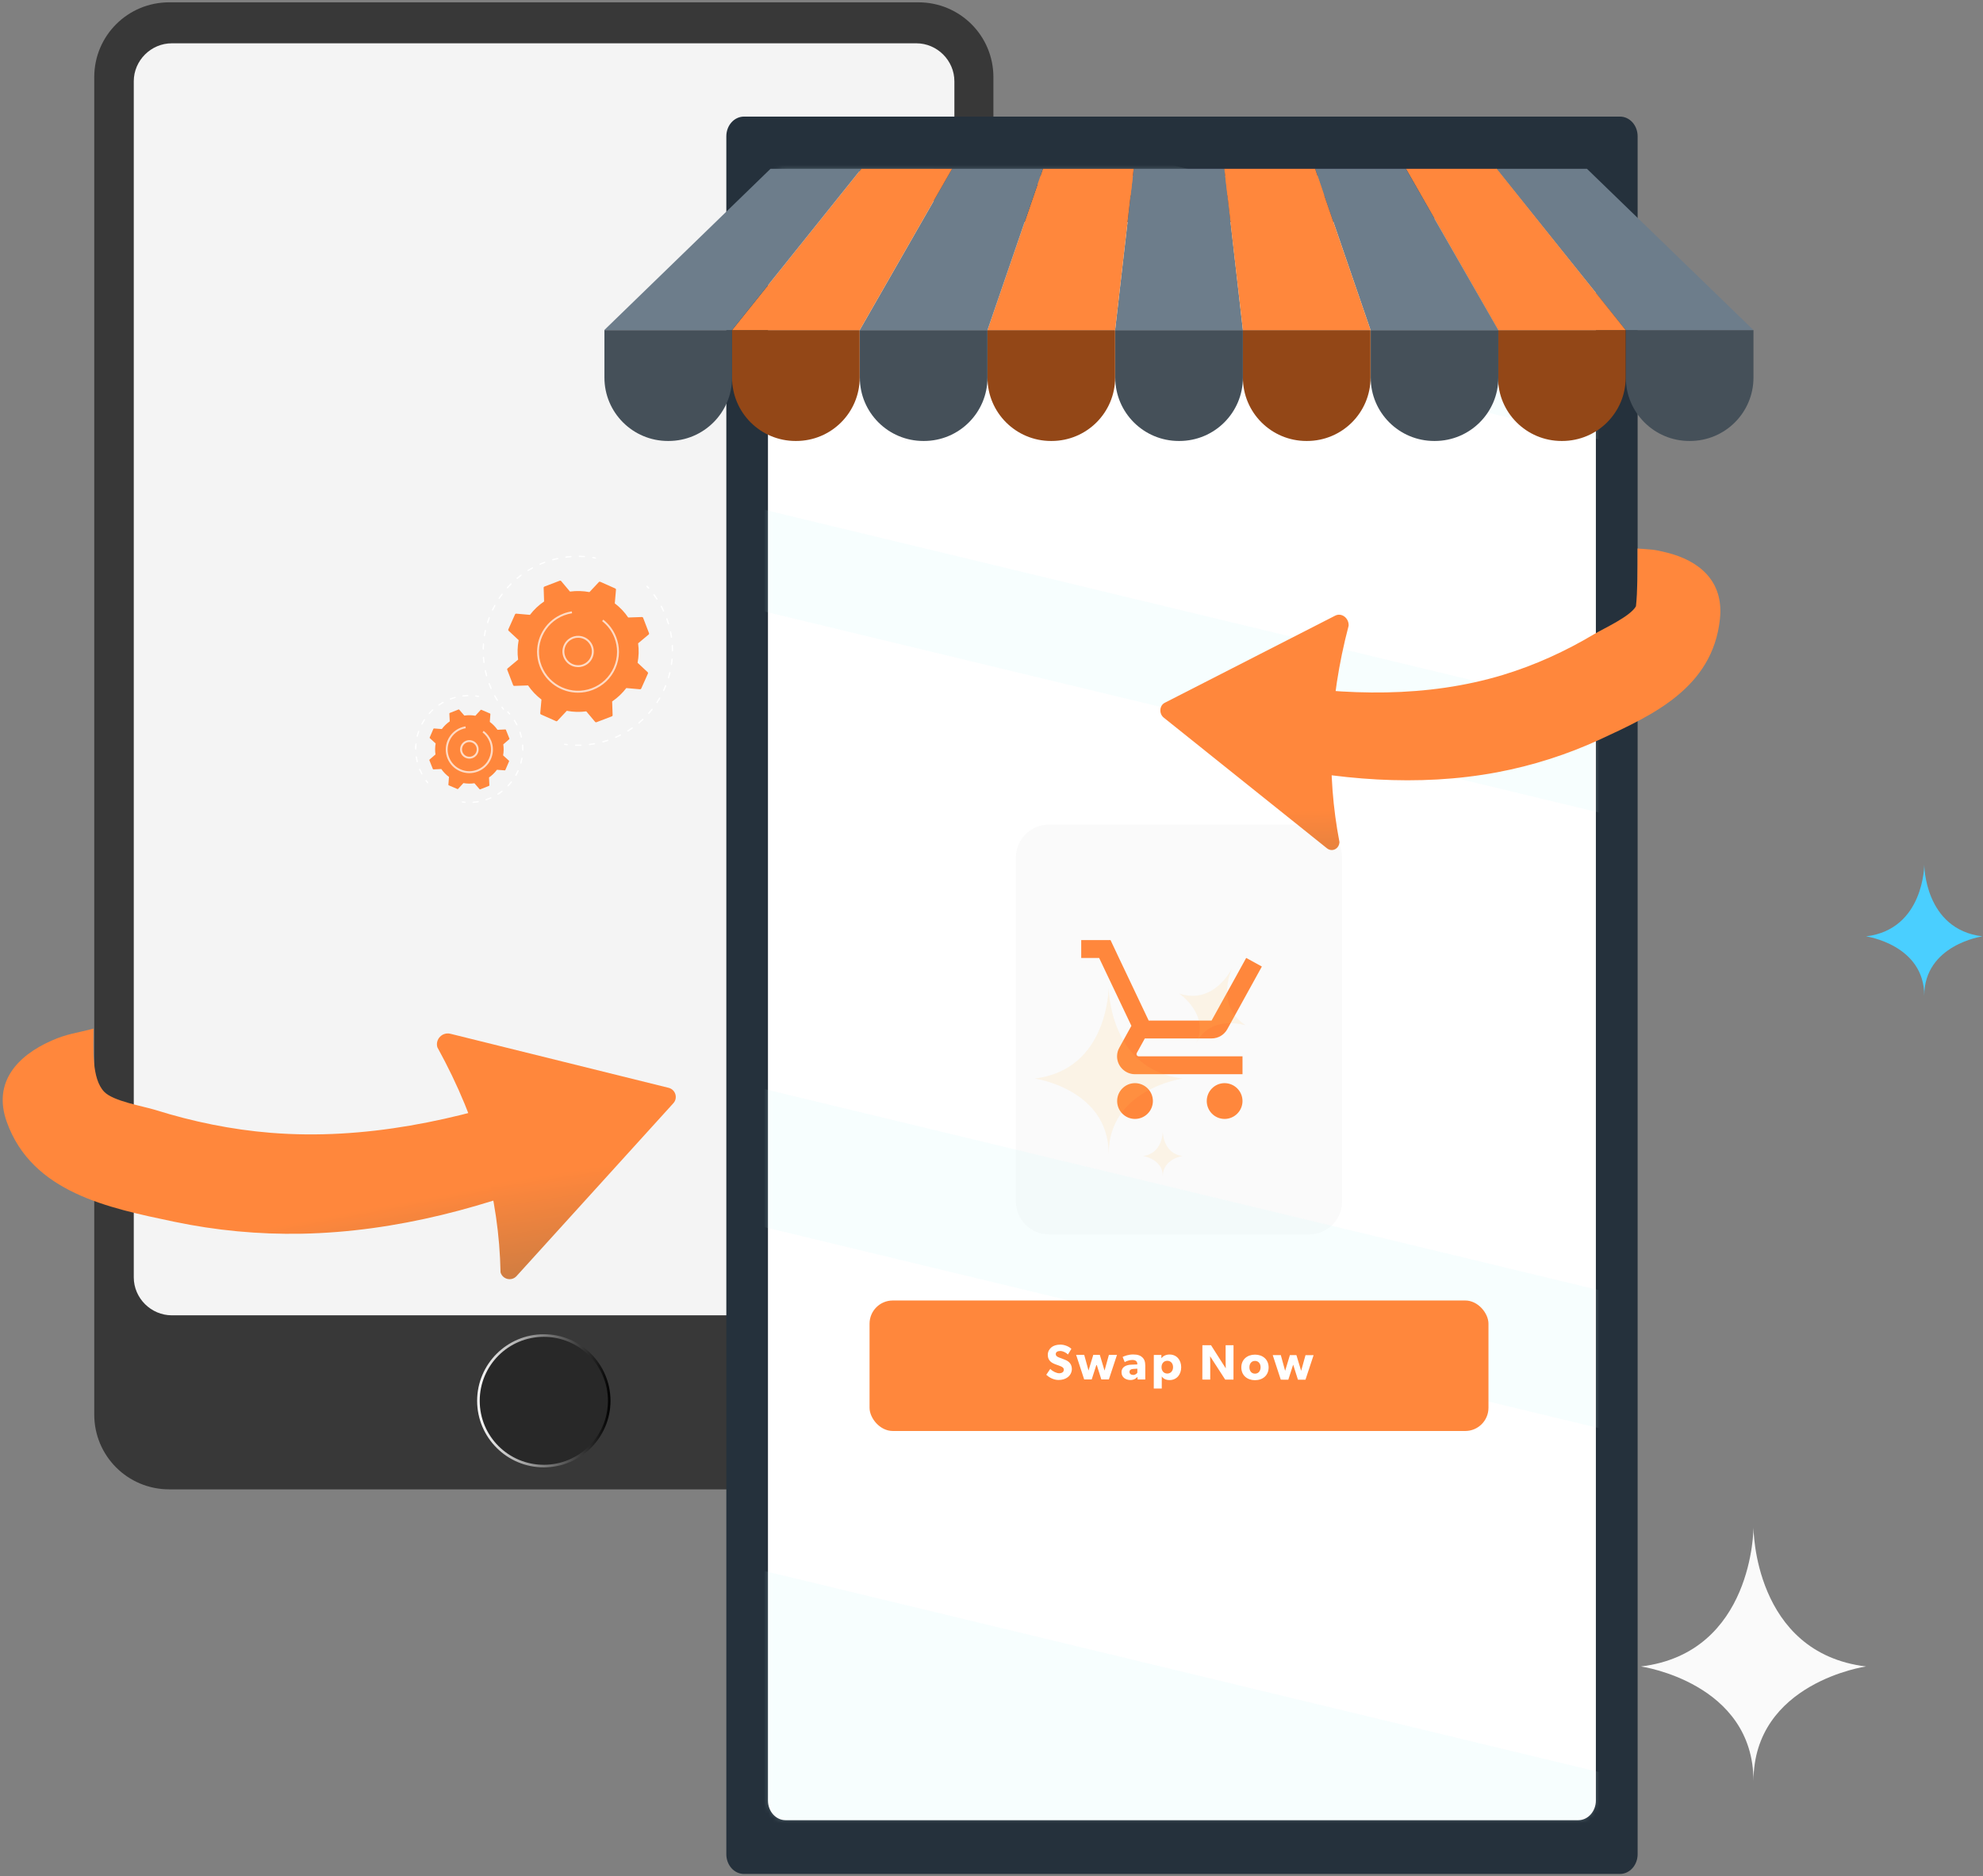 <svg width="427" height="404" viewBox="0 0 427 404" fill="none" xmlns="http://www.w3.org/2000/svg">
<rect x="0" y="0" width="427" height="404" fill="#808080" stroke="none"/>
<path d="M197.758 320.69H36.446C27.496 320.69 20.293 313.5 20.293 304.566V16.624C20.293 7.69 27.496 0.5 36.446 0.5H197.758C206.708 0.5 213.911 7.69 213.911 16.624V304.457C213.911 313.5 206.708 320.69 197.758 320.69Z" fill="#383838"/>
<path d="M197.212 283.214H36.991C32.516 283.214 28.805 279.509 28.805 275.043V17.496C28.805 13.029 32.516 9.325 36.991 9.325H197.321C201.796 9.325 205.507 13.029 205.507 17.496V275.043C205.397 279.509 201.796 283.214 197.212 283.214Z" fill="#F4F4F4"/>
<path d="M117.101 315.678C124.877 315.678 131.18 309.386 131.18 301.624C131.18 293.862 124.877 287.57 117.101 287.57C109.325 287.57 103.022 293.862 103.022 301.624C103.022 309.386 109.325 315.678 117.101 315.678Z" fill="#282828" stroke="url(#paint0_linear)" stroke-width="0.553" stroke-miterlimit="10"/>
<path d="M139.675 126.778C139.635 126.778 139.6 126.761 139.573 126.734C139.453 126.596 139.328 126.463 139.204 126.33C139.15 126.272 139.155 126.188 139.208 126.134C139.266 126.081 139.35 126.086 139.404 126.139C139.528 126.272 139.653 126.41 139.778 126.548C139.827 126.605 139.822 126.69 139.764 126.743C139.742 126.765 139.706 126.778 139.675 126.778Z" fill="white"/>
<path d="M124.436 160.603C124.276 160.603 124.121 160.603 123.96 160.598C123.885 160.598 123.822 160.532 123.827 160.456C123.827 160.381 123.889 160.323 123.965 160.323C123.965 160.323 123.965 160.323 123.969 160.323C124.339 160.332 124.712 160.332 125.086 160.319C125.157 160.314 125.224 160.376 125.228 160.452C125.233 160.527 125.171 160.589 125.095 160.594C124.872 160.598 124.654 160.603 124.436 160.603ZM126.91 160.447C126.843 160.447 126.781 160.394 126.772 160.327C126.763 160.252 126.817 160.185 126.892 160.172C127.262 160.128 127.631 160.07 127.996 160.003C128.071 159.99 128.143 160.039 128.156 160.114C128.169 160.19 128.12 160.261 128.045 160.274C127.675 160.341 127.297 160.399 126.924 160.443C126.919 160.447 126.915 160.447 126.91 160.447ZM129.802 159.874C129.74 159.874 129.687 159.834 129.669 159.772C129.647 159.697 129.691 159.621 129.767 159.604C130.123 159.506 130.483 159.395 130.834 159.279C130.906 159.257 130.986 159.293 131.008 159.368C131.03 159.439 130.995 159.519 130.919 159.541C130.563 159.661 130.198 159.772 129.838 159.87C129.829 159.874 129.816 159.874 129.802 159.874ZM132.583 158.893C132.53 158.893 132.481 158.862 132.458 158.809C132.427 158.737 132.458 158.658 132.53 158.626C132.872 158.48 133.21 158.32 133.54 158.151C133.606 158.116 133.691 158.142 133.726 158.213C133.762 158.28 133.735 158.364 133.664 158.4C133.331 158.569 132.983 158.729 132.641 158.88C132.623 158.888 132.601 158.893 132.583 158.893ZM135.195 157.525C135.15 157.525 135.101 157.503 135.079 157.458C135.039 157.392 135.057 157.307 135.124 157.267C135.439 157.072 135.751 156.863 136.053 156.655C136.116 156.61 136.2 156.628 136.245 156.69C136.289 156.752 136.271 156.837 136.209 156.881C135.902 157.094 135.582 157.307 135.266 157.503C135.244 157.516 135.221 157.525 135.195 157.525ZM137.58 155.793C137.54 155.793 137.499 155.775 137.473 155.744C137.424 155.686 137.433 155.598 137.491 155.549C137.775 155.309 138.056 155.06 138.323 154.807C138.376 154.754 138.465 154.758 138.518 154.811C138.572 154.865 138.567 154.954 138.514 155.007C138.242 155.264 137.958 155.518 137.673 155.757C137.642 155.784 137.611 155.793 137.58 155.793ZM139.689 153.737C139.657 153.737 139.622 153.723 139.595 153.701C139.537 153.652 139.533 153.563 139.582 153.506C139.826 153.23 140.067 152.942 140.298 152.649C140.347 152.591 140.432 152.578 140.494 152.626C140.552 152.675 140.565 152.76 140.516 152.822C140.285 153.115 140.04 153.408 139.791 153.688C139.764 153.719 139.724 153.737 139.689 153.737ZM141.473 151.396C141.446 151.396 141.419 151.387 141.397 151.374C141.335 151.334 141.317 151.245 141.357 151.183C141.557 150.872 141.757 150.552 141.94 150.233C141.98 150.166 142.064 150.144 142.127 150.184C142.193 150.224 142.216 150.308 142.176 150.37C141.989 150.694 141.789 151.019 141.584 151.334C141.562 151.374 141.517 151.396 141.473 151.396ZM142.901 148.82C142.883 148.82 142.861 148.816 142.843 148.807C142.772 148.776 142.745 148.691 142.776 148.625C142.932 148.287 143.083 147.945 143.217 147.599C143.243 147.528 143.324 147.492 143.395 147.523C143.466 147.55 143.502 147.63 143.47 147.701C143.332 148.047 143.181 148.398 143.021 148.74C143.003 148.794 142.954 148.82 142.901 148.82ZM143.946 146.067C143.933 146.067 143.92 146.067 143.906 146.062C143.835 146.04 143.791 145.965 143.813 145.889C143.92 145.534 144.018 145.174 144.102 144.814C144.12 144.739 144.196 144.694 144.267 144.712C144.342 144.73 144.387 144.805 144.369 144.876C144.28 145.241 144.182 145.609 144.075 145.969C144.062 146.031 144.009 146.067 143.946 146.067ZM144.583 143.193C144.574 143.193 144.569 143.193 144.56 143.193C144.485 143.184 144.431 143.113 144.445 143.038C144.498 142.674 144.543 142.301 144.578 141.932C144.587 141.856 144.649 141.799 144.73 141.808C144.805 141.816 144.863 141.883 144.854 141.959C144.819 142.332 144.774 142.709 144.721 143.082C144.712 143.144 144.654 143.193 144.583 143.193ZM144.801 140.258C144.725 140.258 144.663 140.195 144.663 140.12C144.663 139.747 144.654 139.374 144.632 139.005C144.627 138.93 144.685 138.863 144.761 138.859C144.836 138.854 144.903 138.912 144.907 138.987C144.93 139.36 144.939 139.742 144.939 140.115C144.939 140.195 144.876 140.258 144.801 140.258ZM144.583 137.317C144.516 137.317 144.458 137.269 144.445 137.202C144.391 136.833 144.325 136.465 144.253 136.105C144.24 136.03 144.285 135.958 144.36 135.941C144.436 135.927 144.507 135.972 144.525 136.047C144.6 136.416 144.667 136.789 144.721 137.162C144.73 137.238 144.681 137.309 144.605 137.317C144.596 137.317 144.592 137.317 144.583 137.317ZM143.942 134.444C143.884 134.444 143.826 134.404 143.809 134.346C143.702 133.991 143.582 133.636 143.457 133.289C143.43 133.218 143.47 133.138 143.542 133.112C143.613 133.085 143.693 133.125 143.72 133.196C143.849 133.547 143.964 133.907 144.075 134.271C144.098 134.342 144.058 134.422 143.982 134.444C143.969 134.444 143.955 134.444 143.942 134.444ZM142.896 131.69C142.843 131.69 142.794 131.659 142.772 131.611C142.616 131.273 142.447 130.94 142.274 130.611C142.238 130.545 142.265 130.46 142.331 130.425C142.398 130.389 142.483 130.416 142.518 130.482C142.696 130.816 142.865 131.153 143.021 131.495C143.052 131.566 143.021 131.646 142.954 131.677C142.936 131.69 142.914 131.69 142.896 131.69ZM141.464 129.119C141.419 129.119 141.375 129.097 141.348 129.057C141.148 128.746 140.93 128.439 140.712 128.142C140.667 128.08 140.681 127.995 140.743 127.951C140.805 127.907 140.89 127.92 140.934 127.982C141.157 128.284 141.375 128.599 141.579 128.91C141.619 128.972 141.602 129.061 141.539 129.101C141.517 129.11 141.49 129.119 141.464 129.119Z" fill="white"/>
<path d="M122.132 160.47C122.127 160.47 122.123 160.47 122.114 160.47C121.932 160.448 121.745 160.426 121.562 160.399C121.487 160.39 121.433 160.319 121.447 160.244C121.456 160.168 121.527 160.115 121.602 160.128C121.785 160.155 121.963 160.177 122.145 160.199C122.221 160.208 122.274 160.275 122.265 160.35C122.261 160.417 122.199 160.47 122.132 160.47Z" fill="white"/>
<path d="M108.428 152.853C108.388 152.853 108.348 152.835 108.321 152.8C108.206 152.653 108.095 152.507 107.983 152.36C107.939 152.298 107.952 152.213 108.01 152.169C108.072 152.125 108.157 152.138 108.201 152.196C108.313 152.342 108.419 152.489 108.535 152.631C108.584 152.689 108.571 152.777 108.513 152.826C108.486 152.844 108.455 152.853 108.428 152.853Z" fill="white"/>
<path d="M107.085 150.93C107.04 150.93 106.991 150.908 106.969 150.863C106.778 150.552 106.591 150.228 106.413 149.9C106.377 149.833 106.399 149.749 106.466 149.713C106.533 149.678 106.617 149.7 106.653 149.766C106.827 150.086 107.013 150.406 107.205 150.717C107.245 150.783 107.223 150.868 107.16 150.908C107.134 150.926 107.107 150.93 107.085 150.93ZM105.741 148.358C105.688 148.358 105.639 148.327 105.616 148.274C105.585 148.199 105.554 148.123 105.518 148.052C105.407 147.786 105.3 147.515 105.198 147.244C105.171 147.173 105.207 147.093 105.278 147.066C105.349 147.039 105.43 147.075 105.456 147.146C105.554 147.412 105.661 147.683 105.772 147.945C105.803 148.021 105.834 148.092 105.866 148.168C105.897 148.239 105.866 148.319 105.794 148.35C105.781 148.354 105.763 148.358 105.741 148.358ZM104.775 145.627C104.713 145.627 104.66 145.587 104.642 145.525C104.544 145.17 104.455 144.805 104.375 144.446C104.357 144.37 104.406 144.299 104.482 144.281C104.557 144.264 104.629 144.313 104.646 144.388C104.722 144.743 104.811 145.103 104.909 145.454C104.931 145.529 104.887 145.605 104.811 145.623C104.802 145.627 104.789 145.627 104.775 145.627ZM104.21 142.785C104.144 142.785 104.081 142.736 104.072 142.665C104.028 142.296 103.988 141.923 103.966 141.559C103.961 141.483 104.019 141.417 104.095 141.412C104.17 141.408 104.237 141.466 104.242 141.541C104.268 141.905 104.304 142.27 104.348 142.634C104.357 142.709 104.304 142.78 104.228 142.789C104.219 142.785 104.215 142.785 104.21 142.785ZM104.055 139.889C103.975 139.889 103.917 139.827 103.917 139.747C103.926 139.378 103.939 139.005 103.97 138.637C103.975 138.561 104.041 138.503 104.117 138.508C104.193 138.512 104.25 138.579 104.246 138.654C104.219 139.019 104.202 139.387 104.197 139.751C104.193 139.831 104.13 139.889 104.055 139.889ZM104.317 137.002C104.308 137.002 104.304 137.002 104.295 137.002C104.219 136.989 104.17 136.918 104.179 136.842C104.237 136.478 104.308 136.11 104.388 135.75C104.406 135.674 104.477 135.63 104.553 135.643C104.629 135.661 104.673 135.732 104.66 135.808C104.58 136.163 104.513 136.527 104.455 136.887C104.446 136.958 104.384 137.002 104.317 137.002ZM104.989 134.187C104.976 134.187 104.962 134.187 104.949 134.182C104.878 134.16 104.838 134.08 104.86 134.009C104.971 133.658 105.091 133.303 105.22 132.956C105.247 132.885 105.327 132.85 105.398 132.876C105.47 132.903 105.505 132.983 105.478 133.054C105.349 133.396 105.229 133.742 105.123 134.093C105.105 134.147 105.047 134.187 104.989 134.187ZM106.052 131.491C106.035 131.491 106.012 131.486 105.995 131.477C105.928 131.446 105.897 131.362 105.928 131.295C106.088 130.962 106.257 130.629 106.435 130.305C106.471 130.238 106.555 130.212 106.622 130.252C106.689 130.287 106.715 130.372 106.675 130.438C106.502 130.758 106.333 131.087 106.173 131.415C106.155 131.46 106.106 131.491 106.052 131.491ZM107.485 128.968C107.458 128.968 107.432 128.959 107.409 128.946C107.347 128.906 107.329 128.817 107.369 128.755C107.574 128.448 107.792 128.142 108.01 127.849C108.055 127.787 108.144 127.773 108.201 127.822C108.264 127.867 108.277 127.955 108.228 128.013C108.01 128.306 107.797 128.604 107.596 128.91C107.574 128.95 107.534 128.968 107.485 128.968ZM109.265 126.681C109.234 126.681 109.198 126.668 109.171 126.645C109.113 126.596 109.109 126.508 109.162 126.45C109.407 126.175 109.665 125.904 109.928 125.642C109.981 125.588 110.07 125.588 110.123 125.642C110.177 125.695 110.177 125.784 110.123 125.837C109.865 126.095 109.612 126.361 109.367 126.632C109.34 126.668 109.3 126.681 109.265 126.681ZM111.351 124.669C111.311 124.669 111.271 124.651 111.245 124.62C111.196 124.562 111.205 124.474 111.262 124.425C111.547 124.189 111.841 123.954 112.135 123.736C112.197 123.692 112.281 123.705 112.326 123.763C112.37 123.825 112.357 123.91 112.299 123.954C112.01 124.172 111.716 124.398 111.44 124.633C111.414 124.66 111.383 124.669 111.351 124.669ZM113.705 122.977C113.661 122.977 113.612 122.955 113.589 122.91C113.549 122.844 113.572 122.759 113.634 122.719C113.95 122.524 114.275 122.337 114.599 122.16C114.666 122.124 114.751 122.146 114.786 122.213C114.822 122.28 114.8 122.364 114.733 122.4C114.413 122.573 114.092 122.759 113.781 122.95C113.754 122.968 113.727 122.977 113.705 122.977ZM116.272 121.631C116.219 121.631 116.17 121.6 116.148 121.547C116.117 121.476 116.148 121.396 116.219 121.365C116.308 121.325 116.397 121.289 116.486 121.249C116.74 121.143 116.998 121.04 117.251 120.947C117.322 120.921 117.402 120.956 117.429 121.027C117.456 121.098 117.42 121.178 117.349 121.205C117.095 121.298 116.842 121.4 116.593 121.502C116.504 121.538 116.415 121.578 116.33 121.613C116.312 121.631 116.295 121.631 116.272 121.631ZM119.009 120.663C118.946 120.663 118.893 120.623 118.875 120.561C118.853 120.485 118.897 120.41 118.973 120.392C119.329 120.294 119.694 120.201 120.054 120.126C120.13 120.108 120.201 120.157 120.219 120.232C120.237 120.308 120.188 120.379 120.112 120.397C119.756 120.472 119.396 120.565 119.044 120.659C119.035 120.663 119.022 120.663 119.009 120.663ZM121.856 120.09C121.789 120.09 121.727 120.041 121.718 119.97C121.709 119.895 121.763 119.824 121.838 119.815C122.203 119.766 122.577 119.73 122.946 119.704C123.022 119.695 123.089 119.757 123.093 119.832C123.097 119.908 123.04 119.975 122.964 119.979C122.599 120.006 122.23 120.041 121.87 120.09C121.87 120.09 121.861 120.09 121.856 120.09ZM125.86 119.979C125.856 119.979 125.852 119.979 125.852 119.979C125.487 119.952 125.117 119.939 124.753 119.93C124.677 119.93 124.615 119.868 124.615 119.788C124.615 119.713 124.677 119.65 124.753 119.65C124.753 119.65 124.753 119.65 124.757 119.65C125.126 119.655 125.5 119.673 125.869 119.699C125.945 119.704 126.003 119.77 125.998 119.846C125.994 119.926 125.932 119.979 125.86 119.979Z" fill="white"/>
<path d="M128.201 120.285C128.192 120.285 128.183 120.285 128.174 120.281C127.996 120.245 127.814 120.214 127.636 120.188C127.56 120.174 127.511 120.103 127.52 120.028C127.533 119.952 127.605 119.903 127.68 119.912C127.863 119.943 128.045 119.974 128.228 120.01C128.303 120.023 128.352 120.094 128.339 120.17C128.325 120.236 128.268 120.285 128.201 120.285Z" fill="white"/>
<path d="M129.242 125.264C129.149 125.22 129.033 125.246 128.962 125.322L126.928 127.493C125.562 127.231 124.148 127.187 122.733 127.378L120.824 125.104C120.757 125.024 120.646 124.997 120.548 125.033L117.216 126.308C117.118 126.343 117.055 126.441 117.06 126.543L117.162 129.51C115.979 130.309 114.955 131.291 114.114 132.392L111.151 132.13C111.049 132.121 110.951 132.179 110.907 132.272L109.452 135.528C109.407 135.621 109.434 135.736 109.51 135.807L111.685 137.837C111.423 139.201 111.378 140.613 111.57 142.025L109.291 143.93C109.211 143.997 109.185 144.108 109.22 144.206L110.497 147.532C110.533 147.63 110.631 147.692 110.733 147.688L113.705 147.586C114.506 148.767 115.489 149.788 116.593 150.628L116.33 153.586C116.321 153.688 116.379 153.786 116.473 153.83L119.734 155.282C119.827 155.327 119.943 155.3 120.014 155.224L122.048 153.053C123.413 153.315 124.828 153.359 126.243 153.168L128.152 155.442C128.219 155.522 128.33 155.549 128.428 155.513L131.76 154.239C131.858 154.203 131.92 154.105 131.916 154.003L131.814 151.036C132.997 150.237 134.02 149.255 134.861 148.154L137.825 148.416C137.927 148.425 138.025 148.367 138.069 148.274L139.524 145.019C139.569 144.925 139.542 144.81 139.466 144.739L137.291 142.709C137.553 141.346 137.598 139.933 137.406 138.521L139.684 136.616C139.764 136.549 139.791 136.438 139.756 136.34L138.479 133.014C138.443 132.916 138.345 132.854 138.243 132.858L135.271 132.961C134.47 131.779 133.487 130.758 132.383 129.918L132.641 126.961C132.65 126.858 132.592 126.761 132.499 126.716L129.242 125.264Z" fill="#FF873C"/>
<path opacity="0.7" d="M124.495 143.646C124.299 143.646 124.103 143.628 123.908 143.597C123.018 143.441 122.243 142.953 121.727 142.215C121.207 141.478 121.007 140.586 121.162 139.697C121.318 138.809 121.807 138.036 122.546 137.521C124.068 136.451 126.177 136.819 127.249 138.338C127.769 139.075 127.97 139.968 127.814 140.856C127.658 141.745 127.169 142.517 126.43 143.037C125.852 143.437 125.184 143.646 124.495 143.646ZM124.481 137.321C123.894 137.321 123.298 137.494 122.782 137.859C122.137 138.312 121.705 138.991 121.567 139.768C121.429 140.546 121.607 141.332 122.061 141.976C122.515 142.62 123.196 143.05 123.974 143.188C124.753 143.321 125.54 143.148 126.186 142.695C126.831 142.242 127.262 141.563 127.4 140.785C127.538 140.008 127.36 139.222 126.906 138.578C126.332 137.756 125.416 137.321 124.481 137.321Z" fill="white"/>
<path opacity="0.7" d="M124.472 149.149C120.922 149.149 117.572 146.995 116.228 143.495C115.832 142.465 115.645 141.399 115.645 140.355C115.645 136.811 117.803 133.467 121.309 132.126C121.429 132.081 121.554 132.037 121.678 131.992C122.096 131.855 122.524 131.744 122.955 131.668C123.013 131.659 123.066 131.65 123.124 131.642L123.187 132.05C122.599 132.139 122.016 132.294 121.456 132.508C117.127 134.164 114.955 139.023 116.615 143.344C118.275 147.666 123.142 149.833 127.471 148.176C129.567 147.377 131.226 145.805 132.138 143.762C132.628 142.669 132.873 141.51 132.873 140.346C132.873 139.334 132.686 138.317 132.312 137.344C131.769 135.923 130.848 134.679 129.656 133.747L129.909 133.423C131.16 134.404 132.125 135.705 132.695 137.198C133.086 138.219 133.282 139.285 133.282 140.351C133.282 141.572 133.024 142.789 132.512 143.935C131.551 146.08 129.811 147.728 127.614 148.567C126.581 148.962 125.518 149.149 124.472 149.149Z" fill="white"/>
<path d="M109.723 153.853C109.683 153.853 109.647 153.835 109.621 153.804C109.501 153.666 109.376 153.533 109.252 153.404C109.198 153.351 109.203 153.262 109.256 153.209C109.309 153.155 109.398 153.16 109.452 153.213C109.581 153.346 109.705 153.484 109.83 153.626C109.879 153.684 109.874 153.773 109.817 153.822C109.79 153.839 109.754 153.853 109.723 153.853Z" fill="white"/>
<path d="M101.888 172.887C101.817 172.887 101.754 172.834 101.75 172.759C101.746 172.683 101.803 172.616 101.879 172.612C102.235 172.585 102.591 172.541 102.938 172.483C103.014 172.47 103.085 172.519 103.098 172.594C103.111 172.67 103.063 172.741 102.987 172.754C102.631 172.816 102.266 172.861 101.901 172.887C101.897 172.887 101.892 172.887 101.888 172.887ZM104.66 172.332C104.602 172.332 104.549 172.297 104.531 172.239C104.509 172.168 104.544 172.088 104.62 172.066C104.945 171.959 105.269 171.835 105.585 171.697L105.616 171.684C105.688 171.653 105.768 171.684 105.799 171.755C105.83 171.826 105.799 171.906 105.728 171.937L105.696 171.95C105.372 172.092 105.038 172.217 104.709 172.328C104.691 172.332 104.678 172.332 104.66 172.332ZM107.218 171.124C107.174 171.124 107.129 171.102 107.102 171.062C107.062 171 107.08 170.911 107.147 170.871C107.445 170.68 107.739 170.476 108.019 170.258C108.081 170.214 108.166 170.223 108.215 170.285C108.259 170.347 108.25 170.431 108.188 170.48C107.903 170.702 107.601 170.911 107.294 171.106C107.267 171.12 107.245 171.124 107.218 171.124ZM109.403 169.33C109.367 169.33 109.336 169.317 109.309 169.29C109.256 169.237 109.251 169.152 109.305 169.095C109.55 168.837 109.781 168.566 109.999 168.291C110.048 168.229 110.132 168.22 110.195 168.269C110.257 168.317 110.266 168.402 110.217 168.464C109.994 168.748 109.754 169.028 109.505 169.29C109.474 169.317 109.438 169.33 109.403 169.33ZM111.08 167.061C111.058 167.061 111.036 167.056 111.013 167.043C110.947 167.007 110.924 166.923 110.96 166.856C111.133 166.55 111.294 166.23 111.44 165.906C111.472 165.835 111.552 165.804 111.623 165.835C111.694 165.866 111.725 165.946 111.694 166.017C111.547 166.345 111.383 166.674 111.205 166.989C111.174 167.034 111.129 167.061 111.08 167.061ZM112.152 164.449C112.139 164.449 112.13 164.449 112.117 164.445C112.041 164.422 112.001 164.347 112.019 164.276C112.112 163.934 112.192 163.587 112.255 163.237C112.268 163.161 112.339 163.112 112.415 163.126C112.491 163.139 112.539 163.21 112.526 163.285C112.464 163.641 112.384 164.001 112.286 164.351C112.268 164.409 112.215 164.449 112.152 164.449ZM112.562 161.656C112.482 161.656 112.424 161.589 112.424 161.513C112.424 161.433 112.428 161.354 112.428 161.269C112.428 160.994 112.419 160.718 112.397 160.448C112.393 160.372 112.45 160.305 112.526 160.301C112.597 160.292 112.668 160.354 112.673 160.43C112.695 160.71 112.704 160.994 112.704 161.274C112.704 161.358 112.704 161.438 112.7 161.522C112.7 161.593 112.637 161.656 112.562 161.656ZM112.272 158.844C112.21 158.844 112.152 158.8 112.139 158.738C112.059 158.391 111.961 158.049 111.85 157.712C111.828 157.641 111.863 157.561 111.939 157.539C112.01 157.516 112.09 157.552 112.112 157.627C112.228 157.969 112.326 158.325 112.406 158.675C112.424 158.751 112.375 158.822 112.304 158.84C112.295 158.844 112.281 158.844 112.272 158.844ZM111.307 156.193C111.258 156.193 111.209 156.166 111.182 156.117C111.022 155.802 110.844 155.491 110.653 155.194C110.613 155.131 110.631 155.043 110.697 155.003C110.76 154.963 110.849 154.98 110.889 155.047C111.08 155.353 111.263 155.673 111.427 155.997C111.463 156.064 111.436 156.148 111.365 156.184C111.347 156.188 111.325 156.193 111.307 156.193Z" fill="white"/>
<path d="M100.126 172.884C100.122 172.884 100.117 172.884 100.113 172.884C99.926 172.871 99.739 172.848 99.557 172.826C99.481 172.817 99.428 172.746 99.436 172.671C99.445 172.595 99.512 172.542 99.592 172.551C99.77 172.573 99.953 172.591 100.135 172.609C100.211 172.613 100.269 172.68 100.26 172.755C100.26 172.831 100.202 172.884 100.126 172.884Z" fill="white"/>
<path d="M92.082 168.654C92.042 168.654 92.002 168.637 91.975 168.601C91.855 168.455 91.744 168.308 91.632 168.161C91.588 168.099 91.601 168.015 91.663 167.97C91.726 167.926 91.81 167.939 91.855 168.002C91.962 168.144 92.073 168.29 92.189 168.432C92.237 168.49 92.229 168.579 92.166 168.628C92.14 168.646 92.113 168.654 92.082 168.654Z" fill="white"/>
<path d="M90.832 166.754C90.783 166.754 90.734 166.727 90.707 166.678C90.578 166.429 90.454 166.176 90.342 165.923C90.311 165.852 90.28 165.781 90.249 165.706C90.222 165.634 90.253 165.555 90.325 165.528C90.396 165.501 90.476 165.532 90.502 165.603C90.529 165.674 90.56 165.745 90.591 165.812C90.698 166.061 90.818 166.31 90.947 166.554C90.983 166.62 90.956 166.705 90.889 166.74C90.876 166.749 90.854 166.754 90.832 166.754ZM89.844 164.156C89.782 164.156 89.724 164.116 89.71 164.049C89.626 163.703 89.555 163.347 89.501 162.996C89.488 162.921 89.541 162.85 89.617 162.841C89.693 162.832 89.764 162.881 89.773 162.956C89.826 163.303 89.893 163.645 89.977 163.982C89.995 164.058 89.951 164.129 89.875 164.151C89.866 164.156 89.857 164.156 89.844 164.156ZM89.51 161.398C89.435 161.398 89.372 161.335 89.372 161.26C89.372 160.905 89.39 160.54 89.426 160.19C89.435 160.114 89.497 160.056 89.577 160.065C89.653 160.074 89.71 160.141 89.702 160.216C89.67 160.563 89.653 160.913 89.653 161.264C89.648 161.335 89.586 161.398 89.51 161.398ZM89.853 158.644C89.844 158.644 89.831 158.644 89.817 158.64C89.742 158.622 89.697 158.546 89.715 158.471C89.799 158.124 89.906 157.778 90.022 157.44C90.049 157.369 90.124 157.329 90.2 157.356C90.271 157.383 90.311 157.458 90.284 157.534C90.169 157.862 90.066 158.2 89.986 158.537C89.973 158.6 89.915 158.644 89.853 158.644ZM90.845 156.046C90.823 156.046 90.8 156.041 90.783 156.028C90.716 155.993 90.689 155.908 90.725 155.842C90.894 155.526 91.076 155.215 91.268 154.918C91.308 154.856 91.397 154.838 91.459 154.878C91.521 154.918 91.539 155.007 91.499 155.069C91.308 155.357 91.13 155.664 90.97 155.97C90.943 156.019 90.894 156.046 90.845 156.046ZM92.429 153.763C92.398 153.763 92.362 153.75 92.335 153.728C92.278 153.679 92.273 153.59 92.322 153.532C92.558 153.266 92.812 153.008 93.074 152.764C93.127 152.71 93.216 152.715 93.27 152.773C93.323 152.83 93.319 152.915 93.261 152.968C93.007 153.203 92.758 153.457 92.527 153.719C92.505 153.745 92.469 153.763 92.429 153.763ZM94.516 151.929C94.471 151.929 94.427 151.907 94.4 151.867C94.356 151.804 94.373 151.72 94.436 151.676C94.729 151.476 95.036 151.285 95.348 151.112C95.414 151.076 95.499 151.098 95.534 151.165C95.57 151.232 95.548 151.316 95.481 151.351C95.174 151.52 94.876 151.707 94.587 151.902C94.573 151.92 94.542 151.929 94.516 151.929ZM96.985 150.645C96.927 150.645 96.878 150.61 96.856 150.556C96.829 150.485 96.865 150.405 96.936 150.379C97.27 150.254 97.612 150.143 97.959 150.046C98.031 150.024 98.111 150.068 98.128 150.143C98.151 150.219 98.106 150.294 98.031 150.312C97.692 150.405 97.359 150.512 97.034 150.636C97.021 150.641 97.003 150.645 96.985 150.645ZM99.69 149.988C99.619 149.988 99.561 149.935 99.552 149.868C99.543 149.793 99.597 149.726 99.672 149.717C100.028 149.677 100.389 149.65 100.745 149.642C100.816 149.642 100.883 149.699 100.887 149.775C100.887 149.85 100.829 149.913 100.754 149.917C100.406 149.926 100.051 149.952 99.708 149.992C99.699 149.988 99.695 149.988 99.69 149.988Z" fill="white"/>
<path d="M103.027 150.082C103.018 150.082 103.009 150.082 103.005 150.082C102.827 150.051 102.649 150.024 102.466 150.002C102.391 149.993 102.337 149.922 102.346 149.846C102.355 149.771 102.426 149.718 102.502 149.727C102.689 149.749 102.876 149.78 103.054 149.811C103.129 149.824 103.178 149.895 103.165 149.971C103.147 150.037 103.089 150.082 103.027 150.082Z" fill="white"/>
<path d="M103.65 152.835C103.597 152.813 103.534 152.826 103.494 152.87L102.36 154.114C101.585 153.976 100.785 153.959 99.984 154.079L98.885 152.808C98.845 152.764 98.782 152.746 98.729 152.768L96.851 153.514C96.798 153.537 96.762 153.59 96.762 153.648L96.843 155.326C96.18 155.788 95.606 156.348 95.138 156.979L93.461 156.854C93.403 156.85 93.345 156.885 93.323 156.939L92.527 158.791C92.504 158.844 92.518 158.906 92.562 158.946L93.808 160.079C93.67 160.851 93.652 161.651 93.772 162.45L92.5 163.547C92.456 163.587 92.438 163.649 92.46 163.703L93.207 165.577C93.23 165.63 93.283 165.666 93.341 165.666L95.023 165.586C95.486 166.247 96.046 166.82 96.678 167.287L96.553 168.961C96.549 169.019 96.585 169.076 96.638 169.099L98.493 169.894C98.547 169.916 98.609 169.903 98.649 169.858L99.784 168.615C100.558 168.752 101.359 168.77 102.159 168.65L103.258 169.92C103.298 169.965 103.361 169.983 103.414 169.96L105.292 169.214C105.345 169.192 105.381 169.139 105.381 169.081L105.301 167.402C105.964 166.94 106.537 166.381 107.005 165.75L108.682 165.874C108.74 165.879 108.798 165.843 108.82 165.79L109.616 163.938C109.639 163.885 109.625 163.823 109.581 163.783L108.335 162.65C108.473 161.877 108.491 161.078 108.371 160.278L109.647 159.181C109.692 159.141 109.71 159.079 109.688 159.026L108.94 157.152C108.918 157.099 108.864 157.063 108.807 157.063L107.125 157.143C106.662 156.481 106.101 155.908 105.47 155.442L105.594 153.768C105.599 153.71 105.563 153.652 105.51 153.63L103.65 152.835Z" fill="#FF873C"/>
<path opacity="0.7" d="M101.074 163.356C100.455 163.356 99.841 163.067 99.45 162.53C99.138 162.099 99.009 161.571 99.094 161.042C99.178 160.514 99.463 160.052 99.895 159.741C100.326 159.43 100.856 159.301 101.385 159.386C101.915 159.47 102.377 159.754 102.689 160.185C103 160.616 103.129 161.144 103.045 161.673C102.96 162.201 102.676 162.663 102.244 162.974C101.893 163.232 101.483 163.356 101.074 163.356ZM101.069 159.776C100.74 159.776 100.415 159.879 100.144 160.078C99.801 160.327 99.575 160.691 99.508 161.109C99.441 161.526 99.539 161.944 99.788 162.286C100.037 162.628 100.402 162.854 100.82 162.921C101.238 162.987 101.657 162.89 101.999 162.641C102.342 162.392 102.569 162.028 102.636 161.611C102.702 161.193 102.604 160.776 102.355 160.434C102.106 160.092 101.741 159.865 101.323 159.799C101.238 159.785 101.154 159.776 101.069 159.776Z" fill="white"/>
<path opacity="0.7" d="M101.06 166.474C100.38 166.474 99.699 166.336 99.054 166.056C97.808 165.519 96.847 164.533 96.344 163.276C96.1 162.663 95.984 162.028 95.984 161.406C95.984 159.39 97.198 157.48 99.183 156.69C99.499 156.565 99.824 156.472 100.157 156.41C100.18 156.405 100.202 156.401 100.224 156.396L100.291 156.805C99.966 156.858 99.641 156.952 99.334 157.072C96.945 158.022 95.775 160.736 96.727 163.12C97.19 164.275 98.071 165.181 99.219 165.674C100.362 166.167 101.63 166.185 102.787 165.723C104.611 164.999 105.728 163.245 105.728 161.393C105.728 160.82 105.621 160.238 105.399 159.674C105.087 158.888 104.567 158.204 103.899 157.698L104.148 157.369C104.878 157.924 105.443 158.67 105.781 159.523C106.026 160.136 106.142 160.771 106.142 161.393C106.142 163.409 104.927 165.319 102.943 166.109C102.329 166.354 101.692 166.474 101.06 166.474Z" fill="white"/>
<path d="M348.819 403.5H160.2C158.092 403.5 156.401 401.598 156.401 399.259V29.347C156.401 26.994 158.105 25.105 160.2 25.105H348.832C350.94 25.105 352.631 27.008 352.631 29.347V399.245C352.631 401.598 350.927 403.5 348.819 403.5Z" fill="#25313C"/>
<path d="M339.841 391.925H169.166C167.058 391.925 165.366 390.022 165.366 387.684V41.112C165.366 38.759 167.071 36.871 169.166 36.871H339.841C341.949 36.871 343.64 38.774 343.64 41.112V387.684C343.64 390.022 341.936 391.925 339.841 391.925Z" fill="white"/>
<path d="M281.91 265.788H225.843C221.94 265.788 218.76 262.635 218.76 258.719V184.625C218.76 180.73 221.919 177.556 225.843 177.556H281.91C285.813 177.556 288.993 180.709 288.993 184.625V258.74C288.993 262.635 285.813 265.788 281.91 265.788Z" fill="#FAFAFA"/>
<path d="M244.396 233.225C242.273 233.225 240.556 234.958 240.556 237.077C240.556 239.195 242.273 240.928 244.396 240.928C246.518 240.928 248.254 239.195 248.254 237.077C248.254 234.958 246.518 233.225 244.396 233.225ZM263.689 233.225C261.567 233.225 259.85 234.958 259.85 237.077C259.85 239.195 261.567 240.928 263.689 240.928C265.812 240.928 267.548 239.195 267.548 237.077C267.548 234.958 265.812 233.225 263.689 233.225ZM244.724 226.967L244.782 226.736L246.518 223.597H260.892C262.339 223.597 263.612 222.808 264.268 221.614L271.716 208.116L268.358 206.267H268.339L266.217 210.118L260.892 219.746H247.348L247.097 219.226L242.775 210.118L240.942 206.267L239.129 202.416H232.82V206.267H236.678L243.624 220.882L241.019 225.6C240.711 226.139 240.537 226.775 240.537 227.449C240.537 229.567 242.273 231.3 244.396 231.3H267.548V227.449H245.206C244.955 227.449 244.724 227.237 244.724 226.967Z" fill="#FF873C"/>
<mask id="mask0" mask-type="alpha" maskUnits="userSpaceOnUse" x="165" y="36" width="179" height="356">
<path d="M339.841 391.925H169.166C167.058 391.925 165.366 390.02 165.366 387.678V40.596C165.366 38.24 167.071 36.349 169.166 36.349H339.841C341.949 36.349 343.64 38.254 343.64 40.596V387.678C343.64 390.02 341.936 391.925 339.841 391.925Z" fill="#F9F9FF"/>
</mask>
<g mask="url(#mask0)">
<path opacity="0.21" d="M486.78 128.93L50.316 23.802L59.23 -10.977L495.671 94.151L486.78 128.93Z" fill="#D7F9F7"/>
<path opacity="0.21" d="M446.158 520.548L9.718 415.42L37.325 307.613L473.765 412.741L446.158 520.548Z" fill="#D7F9F7"/>
<path opacity="0.21" d="M475.195 339.04L38.731 233.912L45.919 205.912L482.359 311.04L475.195 339.04Z" fill="#D7F9F7"/>
<path opacity="0.21" d="M585.633 233.087L32.67 99.892L37.963 79.262L590.925 212.457L585.633 233.087Z" fill="#D7F9F7"/>
</g>
<path d="M307.65 47.822H202.528C201.734 47.822 201.07 47.096 201.07 46.195V36.348H309.094V46.195C309.094 47.096 308.443 47.822 307.65 47.822Z" fill="url(#paint1_linear)"/>
<path d="M288.744 42.085H223.945C223.659 42.085 223.412 41.824 223.412 41.49V38.483C223.412 38.164 223.646 37.888 223.945 37.888H288.744C289.03 37.888 289.277 38.149 289.277 38.483V41.49C289.264 41.824 289.03 42.085 288.744 42.085Z" fill="url(#paint2_linear)"/>
<rect x="187.24" y="280.023" width="133.274" height="28.098" rx="5" fill="#FF873C"/>
<path d="M230.805 294.76C230.806 294.095 230.538 293.645 230.227 293.333C229.894 293 229.4 292.807 229.196 292.731C228.96 292.634 228.412 292.441 228.09 292.312C227.757 292.182 227.338 292.01 227.339 291.56C227.339 291.109 227.748 290.895 228.307 290.896C228.865 290.897 229.531 291.22 229.96 291.649L230.703 290.438C230.199 289.934 229.211 289.525 228.351 289.524C227.492 289.522 226.815 289.757 226.395 290.111C225.965 290.464 225.621 291.021 225.62 291.729C225.619 292.426 225.876 292.856 226.198 293.156C226.52 293.468 226.896 293.608 227.078 293.694C227.325 293.801 227.884 293.995 228.206 294.113C228.528 294.232 229.076 294.425 229.075 294.93C229.074 295.423 228.644 295.69 228.085 295.69C227.516 295.689 226.689 295.312 226.153 294.754L225.292 296.018C225.893 296.577 226.848 297.136 227.922 297.137C228.717 297.138 229.405 296.946 229.932 296.529C230.47 296.111 230.804 295.468 230.805 294.76Z" fill="white"/>
<path d="M238.78 291.736L237.841 295.113L236.825 291.733L235.418 291.731L234.393 295.108L233.462 291.729L231.722 291.726L233.455 297.016L235.078 297.018L236.124 293.781L237.151 297.021L238.773 297.023L240.521 291.738L238.78 291.736Z" fill="white"/>
<path d="M246.612 294.052C246.613 293.162 246.388 292.647 245.981 292.26C245.562 291.873 244.993 291.647 244.005 291.646C243.016 291.645 242.188 291.955 241.737 292.179L242.187 293.295C242.456 293.124 243.133 292.825 243.81 292.826C244.497 292.826 244.894 293.117 244.894 293.674L244.893 293.792L243.561 293.844C242.583 293.886 241.498 294.281 241.496 295.461C241.495 296.64 242.482 297.146 243.417 297.147C244.277 297.148 244.707 296.698 244.933 296.473L244.964 297.031L246.608 297.033L246.612 294.052ZM244.902 295.572C244.794 295.755 244.482 296.054 244.02 296.054C243.548 296.053 243.215 295.806 243.215 295.399C243.216 295.002 243.528 294.777 244.054 294.756L244.903 294.704L244.902 295.572Z" fill="white"/>
<path d="M254.347 294.405C254.349 292.85 253.384 291.659 251.858 291.657C251.053 291.655 250.483 291.966 250.095 292.426L250.074 292.426L250.085 291.751L248.452 291.749L248.443 298.977L250.162 298.979L250.165 296.373C250.498 296.867 251.056 297.157 251.84 297.158C253.377 297.16 254.345 295.96 254.347 294.405ZM252.596 294.381C252.595 295.196 252.089 295.753 251.348 295.753C250.617 295.752 250.113 295.193 250.114 294.378C250.115 293.563 250.621 293.006 251.352 293.007C252.093 293.008 252.597 293.566 252.596 294.381Z" fill="white"/>
<path d="M265.615 289.659L263.917 289.656L263.913 293.013C263.912 293.796 263.943 294.632 263.943 294.632L260.769 289.652L258.911 289.65L258.901 297.049L260.599 297.052L260.603 293.706C260.604 292.923 260.573 292.033 260.573 292.033L263.822 297.056L265.605 297.058L265.615 289.659Z" fill="white"/>
<path d="M273.172 294.441C273.174 292.736 271.919 291.683 270.243 291.681C268.567 291.679 267.297 292.728 267.295 294.433C267.293 296.138 268.559 297.18 270.235 297.182C271.911 297.185 273.17 296.146 273.172 294.441ZM271.442 294.406C271.441 295.189 270.989 295.778 270.237 295.777C269.474 295.776 269.035 295.186 269.036 294.403C269.037 293.62 269.478 293.031 270.241 293.032C270.993 293.033 271.443 293.623 271.442 294.406Z" fill="white"/>
<path d="M281.116 291.792L280.176 295.169L279.16 291.789L277.753 291.787L276.728 295.164L275.797 291.785L274.057 291.782L275.79 297.072L277.413 297.074L278.459 293.836L279.486 297.077L281.109 297.079L282.856 291.794L281.116 291.792Z" fill="white"/>
<path d="M250.384 243.656C250.384 243.656 250.384 248.396 246.122 248.913C246.122 248.913 250.384 249.521 250.384 253.258C250.384 249.521 254.645 248.913 254.645 248.913C250.384 248.396 250.384 243.656 250.384 243.656Z" fill="#FFC55F" fill-opacity="0.13"/>
<path d="M238.728 212.595C238.728 212.595 238.728 230.299 222.811 232.229C222.811 232.229 238.728 234.498 238.728 248.458C238.728 234.498 254.645 232.229 254.645 232.229C238.728 230.299 238.728 212.595 238.728 212.595Z" fill="#FFC55F" fill-opacity="0.13"/>
<path d="M265.302 208.482C265.302 208.482 261.484 216.471 253.884 213.921C253.884 213.921 260.578 218.366 257.567 224.665C260.578 218.366 268.25 220.763 268.25 220.763C261.484 216.471 265.302 208.482 265.302 208.482Z" fill="#FFC55F" fill-opacity="0.13"/>
<path d="M270.735 164.076C287.771 167.962 305.365 169.474 322.351 166.296C330.044 164.853 337.548 162.453 344.673 159.15C355.71 154.031 368.761 148.188 370.354 133.304C371.25 124.991 365.725 120.691 358.985 119C355.821 118.208 355.788 118.373 352.613 118.11C352.615 122.965 352.616 127.433 352.267 130.548C351.041 132.743 345.385 135.286 343.303 136.525C337.106 140.229 330.545 143.221 323.692 145.305C307.311 150.281 289.852 149.834 272.901 147.066C267.308 146.159 262.886 151.721 264.442 157.681C265.297 160.908 267.732 163.389 270.735 164.076Z" fill="url(#paint3_linear)"/>
<path d="M285.724 182.647L250.604 154.534C249.531 153.679 249.64 151.926 250.81 151.322L287.505 132.564C288.868 131.864 290.48 133.063 290.402 134.726C286.051 151.274 285.624 166.725 288.426 181.307C288.36 182.788 286.83 183.537 285.724 182.647Z" fill="url(#paint4_linear)"/>
<path d="M124.048 251.992C105.307 259.807 85.343 265.253 64.943 265.645C55.703 265.82 46.448 264.948 37.412 263.046C23.414 260.097 6.914 256.829 1.457 241.564C-1.599 233.038 3.742 227.315 11.119 224.062C14.582 222.537 16.525 222.453 20.13 221.48C20.13 225.905 19.704 232.224 22.439 235.086C24.389 237.119 30.792 238.165 33.498 239.007C41.559 241.535 49.868 243.234 58.293 243.917C78.431 245.543 98.497 241.244 117.413 234.621C123.655 232.442 130.116 237.308 129.767 243.902C129.563 247.475 127.351 250.613 124.048 251.992Z" fill="url(#paint5_linear)"/>
<path d="M111.229 274.767L144.987 237.555C146.02 236.422 145.467 234.606 143.969 234.229L96.998 222.595C95.252 222.159 93.681 223.771 94.175 225.499C103.226 241.912 107.475 258.035 107.78 273.953C108.217 275.493 110.167 275.943 111.229 274.767Z" fill="url(#paint6_linear)"/>
<path d="M414.351 186.16C414.351 186.16 414.351 200.1 401.818 201.619C401.818 201.619 414.351 203.406 414.351 214.397C414.351 203.406 426.883 201.619 426.883 201.619C414.351 200.1 414.351 186.16 414.351 186.16Z" fill="#4ACFFF"/>
<path d="M377.58 328.93C377.58 328.93 377.58 355.889 401.818 358.827C401.818 358.827 377.58 362.284 377.58 383.54C377.58 362.284 353.342 358.827 353.342 358.827C377.58 355.889 377.58 328.93 377.58 328.93Z" fill="#FAFAFA"/>
<path d="M281.439 94.951H281.314C273.755 94.951 267.634 88.841 267.634 81.297V71.073H295.118V81.297C295.118 88.841 288.997 94.951 281.439 94.951Z" fill="#934717"/>
<path d="M253.954 94.951H253.829C246.271 94.951 240.149 88.841 240.149 81.297V71.073H267.634V81.297C267.634 88.841 261.513 94.951 253.954 94.951Z" fill="#455059"/>
<path d="M226.439 94.951H226.314C218.756 94.951 212.635 88.841 212.635 81.297V71.073H240.119V81.297C240.119 88.841 233.998 94.951 226.439 94.951Z" fill="#934717"/>
<path d="M198.955 94.951H198.83C191.271 94.951 185.15 88.841 185.15 81.297V71.073H212.634V81.297C212.634 88.841 206.513 94.951 198.955 94.951Z" fill="#455059"/>
<path d="M171.439 94.951H171.314C163.755 94.951 157.634 88.841 157.634 81.297V71.073H185.119V81.297C185.119 88.841 178.997 94.951 171.439 94.951Z" fill="#934717"/>
<path d="M363.896 94.951H363.771C356.213 94.951 350.091 88.841 350.091 81.297V71.073H377.576V81.297C377.576 88.841 371.454 94.951 363.896 94.951Z" fill="#455059"/>
<path d="M336.377 94.951H336.252C328.694 94.951 322.572 88.841 322.572 81.297V71.073H350.057V81.297C350.057 88.841 343.935 94.951 336.377 94.951Z" fill="#934717"/>
<path d="M308.958 94.951H308.833C301.274 94.951 295.153 88.841 295.153 81.297V71.073H322.638V81.297C322.638 88.841 316.516 94.951 308.958 94.951Z" fill="#455059"/>
<path d="M143.955 94.951H143.83C136.272 94.951 130.15 88.841 130.15 81.297V71.073H157.635V81.297C157.635 88.841 151.513 94.951 143.955 94.951Z" fill="#455059"/>
<path d="M263.668 36.348H244.116L240.118 71.073H267.634L263.668 36.348Z" fill="#6D7D8B"/>
<path d="M244.117 36.348H224.565L212.634 71.073H240.119L244.117 36.348Z" fill="#FF873C"/>
<path d="M224.566 36.348H205.014L185.119 71.073H212.635L224.566 36.348Z" fill="#6D7D8B"/>
<path d="M205.014 36.348H185.462L157.634 71.073H185.119L205.014 36.348Z" fill="#FF873C"/>
<path d="M185.463 36.348H165.911L130.119 71.073H157.635L185.463 36.348Z" fill="#6D7D8B"/>
<path d="M341.721 36.348H322.169L350.06 71.073H377.576L341.721 36.348Z" fill="#6D7D8B"/>
<path d="M322.293 36.348H302.741L322.574 71.073H350.059L322.293 36.348Z" fill="#FF873C"/>
<path d="M302.741 36.348H283.189L295.12 71.073H322.636L302.741 36.348Z" fill="#6D7D8B"/>
<path d="M283.19 36.348H263.638L267.636 71.073H295.121L283.19 36.348Z" fill="#FF873C"/>
<defs>
<linearGradient id="paint0_linear" x1="102.544" y1="301.639" x2="131.647" y2="301.639" gradientUnits="userSpaceOnUse">
<stop stop-color="white"/>
<stop offset="1"/>
</linearGradient>
<linearGradient id="paint1_linear" x1="216.153" y1="-63.841" x2="486.262" y2="522.34" gradientUnits="userSpaceOnUse">
<stop stop-color="#25313C"/>
<stop offset="1" stop-color="#1A0F91"/>
</linearGradient>
<linearGradient id="paint2_linear" x1="172.521" y1="54.43" x2="171.679" y2="30.388" gradientUnits="userSpaceOnUse">
<stop stop-color="#00505C"/>
<stop offset="0.483" stop-color="#FF873C"/>
</linearGradient>
<linearGradient id="paint3_linear" x1="483.405" y1="256.502" x2="482.94" y2="25.055" gradientUnits="userSpaceOnUse">
<stop stop-color="#FF873C"/>
<stop offset="0.483" stop-color="#FF873C"/>
</linearGradient>
<linearGradient id="paint4_linear" x1="473.852" y1="263.239" x2="463.305" y2="-4.443" gradientUnits="userSpaceOnUse">
<stop stop-color="#00505C"/>
<stop offset="0.359" stop-color="#FF873C"/>
</linearGradient>
<linearGradient id="paint5_linear" x1="-99.246" y1="395.62" x2="-145.248" y2="150.871" gradientUnits="userSpaceOnUse">
<stop stop-color="#00505C"/>
<stop offset="0.402" stop-color="#FF873C"/>
</linearGradient>
<linearGradient id="paint6_linear" x1="-86.617" y1="400.631" x2="-130.12" y2="115.949" gradientUnits="userSpaceOnUse">
<stop stop-color="#00505C"/>
<stop offset="0.4" stop-color="#FF873C"/>
</linearGradient>
</defs>
</svg>
